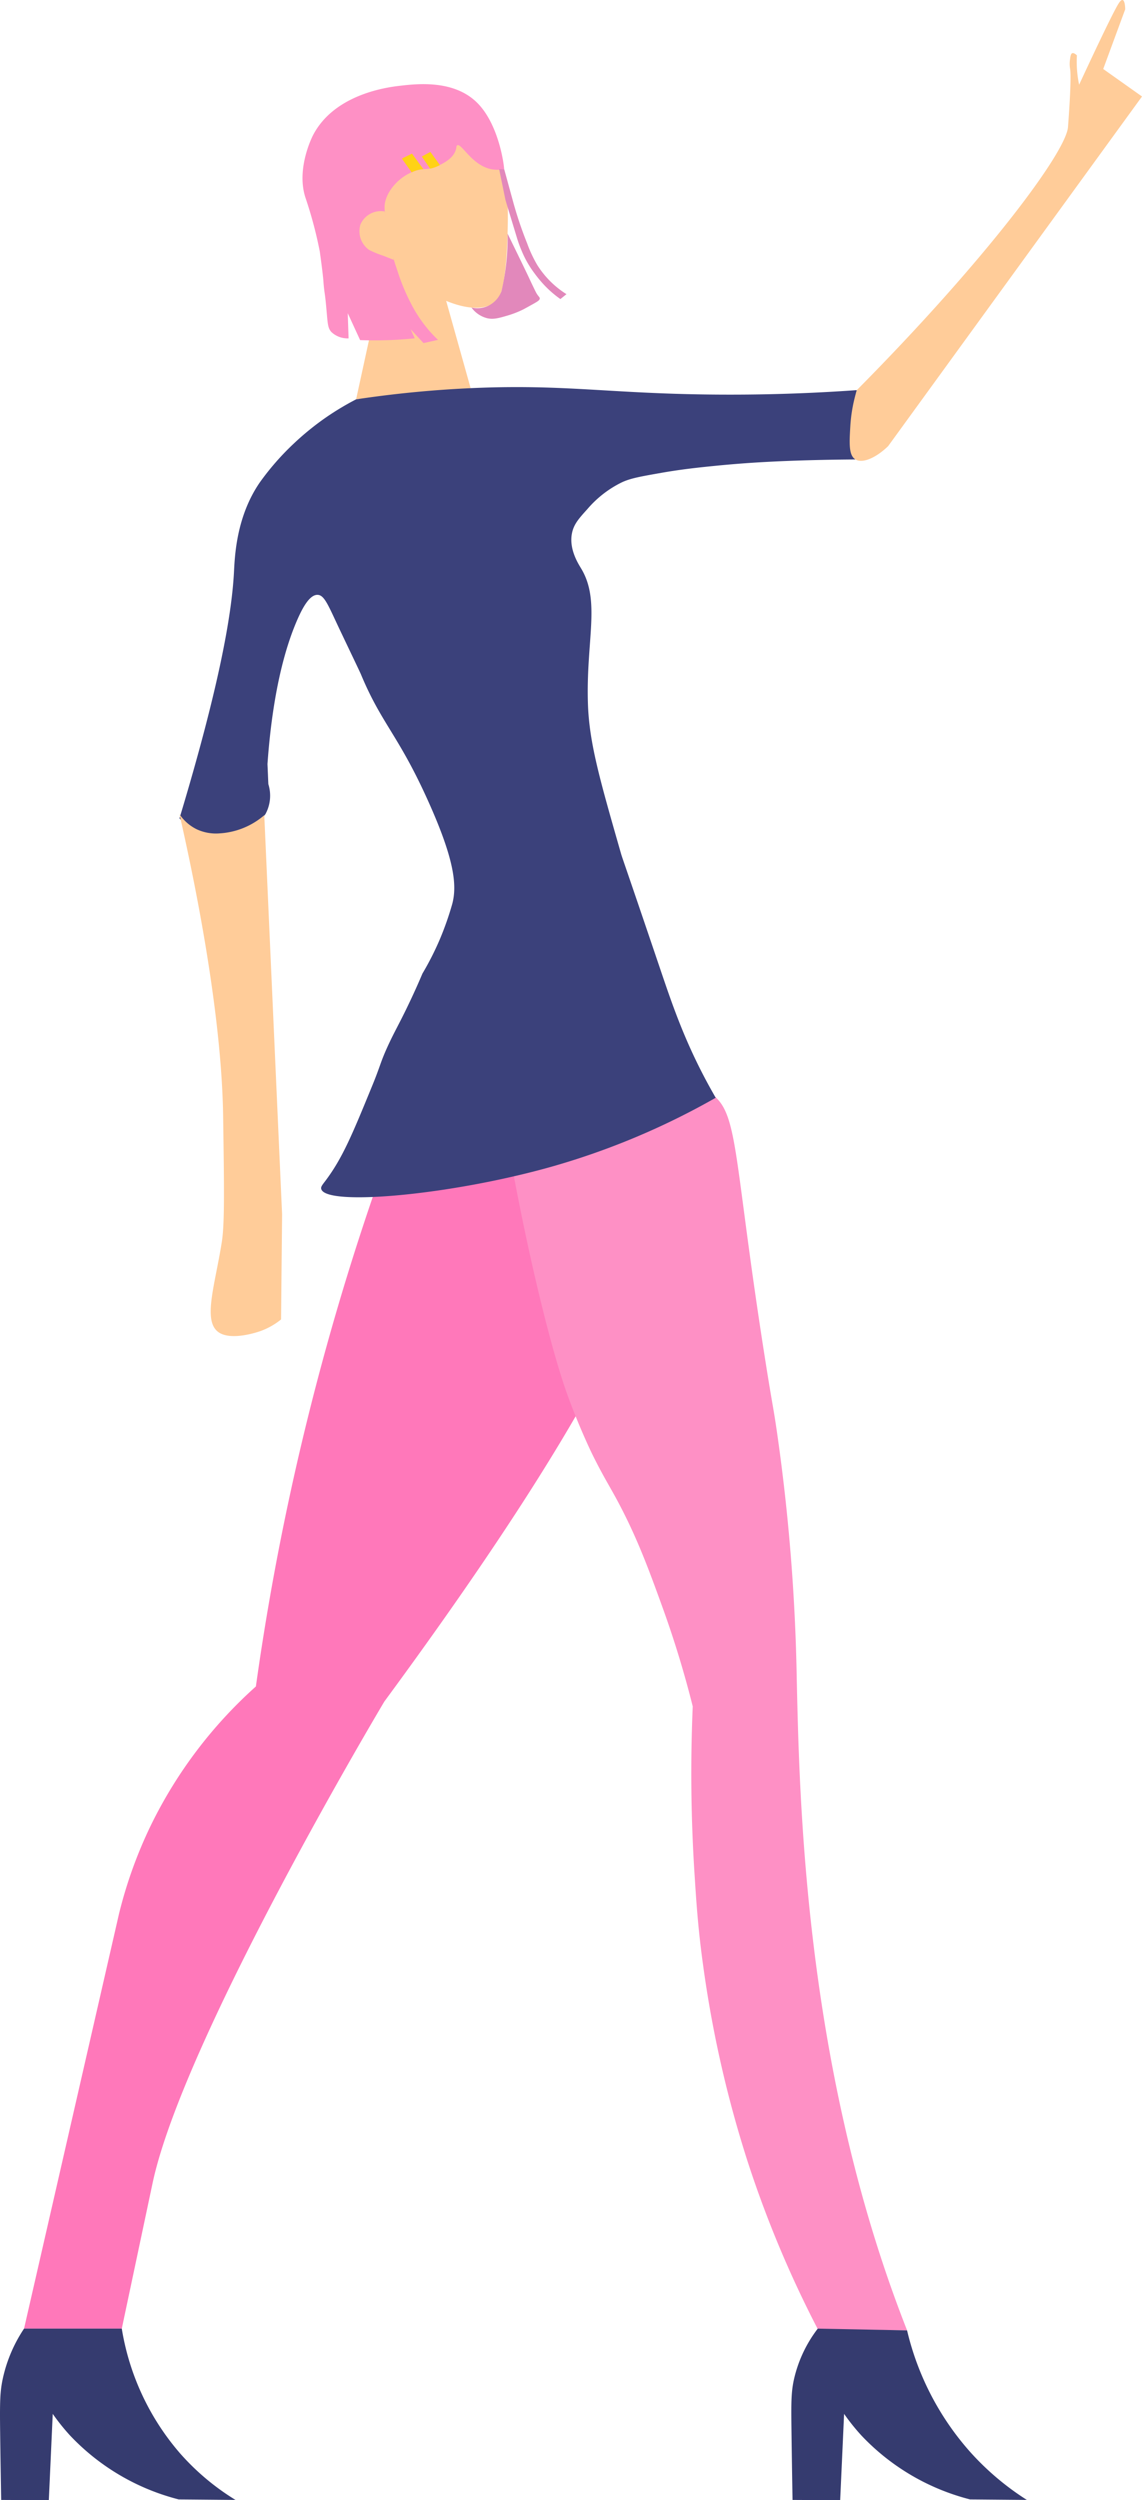 <svg xmlns="http://www.w3.org/2000/svg" width="221.76" height="485.425" viewBox="0 0 221.76 485.425">
  <defs>
    <style>
      .cls-1 {
        fill: #fc9;
      }

      .cls-2 {
        fill: #fe90c5;
      }

      .cls-3 {
        fill: #e288bb;
      }

      .cls-4 {
        fill: #ffd215;
      }

      .cls-5 {
        fill: #ff78ba;
      }

      .cls-6 {
        fill: #353b6f;
      }

      .cls-7 {
        fill: #3b417b;
      }
    </style>
  </defs>
  <g id="여자사원1_사본" data-name="여자사원1 사본" transform="translate(-1040.83 -273.515)">
    <g id="얼굴">
      <path id="패스_35" data-name="패스 35" class="cls-1" d="M1129.37,301.05c2.01.42,6.34,1.64,8.78,5.4.64,1,1.51,2.72,1.25,12.19-.32,11.74-1.76,13.06-2.44,13.56-2.89,2.12-7.44.58-9.49-.27l4.75,16.95-22.24,2.17q2.91-13.35,5.81-26.71c-.51-.27-1.09-.68-1.17-1.27-.12-.86.95-1.1,1.22-2.19.4-1.61-1.68-2.44-1.47-4.78a4.193,4.193,0,0,0,0-1.42,6.747,6.747,0,0,0-.97-1.93c-.62-1.69,3.41-4.63,3.41-4.63A68.7,68.7,0,0,1,1129.37,301.05Z"/>
    </g>
    <g id="머리">
      <path id="패스_36" data-name="패스 36" class="cls-1" d="M1101.03,338.97"/>
      <path id="패스_37" data-name="패스 37" class="cls-2" d="M1138.74,306.37c-.03-.27-.07-.67-.14-1.14-.19-1.24-1.3-8.02-5.16-11.81-4.54-4.46-11.68-3.63-14.95-3.25-2.07.24-12.67,1.47-16.88,9.61-.2.39-3.28,6.53-1.47,12.1a80.59,80.59,0,0,1,2.8,10.53v.02c.04.31.59,4.21.7,5.77.01.16.05.81.16,1.66.09.77.18,1.08.37,3.17.3,3.23.26,4.11,1,4.94a4.559,4.559,0,0,0,3.35,1.24c-.05-1.63-.11-3.25-.16-4.88l2.4,5.22c1.31.05,2.68.06,4.1.04,2.31-.04,4.48-.18,6.5-.39-.26-.59-.53-1.18-.79-1.77.83.9,1.67,1.8,2.5,2.7l2.82-.63a23.109,23.109,0,0,1-2.13-2.28,26.827,26.827,0,0,1-3.25-5.02,39.909,39.909,0,0,1-2.52-6.16,42.991,42.991,0,0,1-1.34-4.61c-.16-.71-.34-1.81-.7-3.99-.49-3.03-.56-3.84-.28-4.91a7,7,0,0,1,.87-1.95,9.647,9.647,0,0,1,4.45-3.72c2.32-.98,2.56-.05,4.88-1.14.98-.46,3.05-1.42,3.51-3.25.11-.44.07-.66.24-.75.83-.44,2.79,3.81,6.49,4.62a5.931,5.931,0,0,0,2.04.09A3.929,3.929,0,0,0,1138.74,306.37Z"/>
      <path id="패스_38" data-name="패스 38" class="cls-3" d="M1138.74,306.37l1.75,6.38a74.032,74.032,0,0,0,2.7,8,24.956,24.956,0,0,0,1.99,4.25,18,18,0,0,0,5.65,5.63l-1.18.95a20.437,20.437,0,0,1-2.97-2.54,23.509,23.509,0,0,1-2.03-2.42,19.823,19.823,0,0,1-2.54-4.45,24.79,24.79,0,0,1-.98-2.75c-.59-1.95-1.31-4.3-2.14-7.05-.41-2.01-.83-4.03-1.24-6.04C1138.09,306.35,1138.41,306.36,1138.74,306.37Z"/>
      <path id="패스_39" data-name="패스 39" class="cls-3" d="M1139.4,318.88c2.86,5.85,3.99,8.2,4.34,8.97.23.49.46.98.7,1.47.34.7.51,1.05.64,1.25.4.61.58.67.57.91-.02.34-.49.61-1.44,1.14-.7.39-1.28.71-1.69.93a18.444,18.444,0,0,1-3.09,1.22c-1.83.54-2.81.8-4,.53a5.452,5.452,0,0,1-3.05-2.07,5,5,0,0,0,3.24-.33,5.162,5.162,0,0,0,2.59-2.85c.25-1.08.48-2.23.67-3.45A46.07,46.07,0,0,0,1139.4,318.88Z"/>
      <path id="패스_40" data-name="패스 40" class="cls-4" d="M1120.83,303.34l2.22,3.03a3.956,3.956,0,0,0-.47.05,5.769,5.769,0,0,0-1.81.56c-.63-.89-1.27-1.78-1.9-2.67C1119.52,303.98,1120.18,303.66,1120.83,303.34Z"/>
      <path id="패스_41" data-name="패스 41" class="cls-4" d="M1124.4,303.01l1.86,2.55a7.081,7.081,0,0,1-1.19.51,6.489,6.489,0,0,1-.72.19c-.54-.78-1.07-1.57-1.61-2.35C1123.29,303.61,1123.85,303.31,1124.4,303.01Z"/>
    </g>
    <g id="바지">
      <path id="패스_42" data-name="패스 42" class="cls-5" d="M1166.47,496.79q15.255,17.04-51,107.08s-39.05,65.36-45.02,93.56l-5.97,28.2H1045.5l18.44-80.54a86.84,86.84,0,0,1,6.24-17.29,87.909,87.909,0,0,1,20.34-26.85c1.59-11.37,3.65-23.33,6.31-35.8a514.062,514.062,0,0,1,16.74-60.27C1138.6,492.02,1159.21,488.69,1166.47,496.79Z"/>
      <path id="패스_43" data-name="패스 43" class="cls-2" d="M1178.76,485.75c5.59,3.69,4.3,11.45,10.68,51.88,1.49,9.42,1.51,8.7,2.31,14.24a381.592,381.592,0,0,1,3.8,47.73c.53,23.04,1.5,73.52,20.07,122.85.66,1.76,1.21,3.16,1.36,3.53l-17.36-.27a215.057,215.057,0,0,1-13.63-32.58,222.687,222.687,0,0,1-8.61-37.93c-1.05-7.48-1.39-13.3-1.68-17.81a304.765,304.765,0,0,1-.35-32.56,196.218,196.218,0,0,0-5.9-19.32c-2.7-7.45-5.23-14.44-9.69-22.37-.99-1.77-2.33-4.02-4.07-7.59,0,0-2.6-5.37-4.88-11.8-2.53-7.15-6.74-23.11-10.67-44.42C1166.85,479.81,1176.12,484.01,1178.76,485.75Z"/>
      <path id="패스_44" data-name="패스 44" class="cls-6" d="M1199.63,725.63q8.67.165,17.34.34a54.26,54.26,0,0,0,12.43,23.8,52.838,52.838,0,0,0,10.83,9.12c-3.68-.03-7.36-.07-11.03-.1a43.945,43.945,0,0,1-21.05-12.36,40.41,40.41,0,0,1-3.41-4.25q-.375,8.385-.76,16.76c-3.08-.02-6.17-.03-9.25-.05-.05-2.97-.13-7.47-.2-13.02-.08-6.1-.08-8.07.56-10.75A25.389,25.389,0,0,1,1199.63,725.63Z"/>
      <path id="패스_45" data-name="패스 45" class="cls-6" d="M1045.5,725.63h18.98a48.933,48.933,0,0,0,11.25,24.14,47.136,47.136,0,0,0,10.83,9.12c-3.68-.03-7.36-.07-11.03-.1a43.945,43.945,0,0,1-21.05-12.36,40.41,40.41,0,0,1-3.41-4.25q-.375,8.385-.76,16.76c-3.08-.02-6.17-.03-9.25-.05-.05-2.97-.13-7.47-.2-13.02-.08-6.14-.03-8.12.56-10.75A28.219,28.219,0,0,1,1045.5,725.63Z"/>
    </g>
    <g id="귀">
      <path id="패스_46" data-name="패스 46" class="cls-1" d="M1115.53,314.57a4.311,4.311,0,0,0-4.7,2.52,4.434,4.434,0,0,0,1.71,4.97,19.573,19.573,0,0,0,2.69,1.1c.88.34,1.6.63,2.06.81Z"/>
    </g>
    <g id="옷">
      <path id="패스_47" data-name="패스 47" class="cls-7" d="M1109.98,351.05a215.681,215.681,0,0,1,22.9-2.2c15.36-.65,23.83.64,39,1.12a346.006,346.006,0,0,0,35.34-.71,28.345,28.345,0,0,0-.97,7.83,27.866,27.866,0,0,0,.68,5.63c-4.07.03-13.03.14-21.29.73-2.75.2-5.05.42-5.93.51-3.08.31-6.32.64-10.34,1.34-4.09.72-6.14,1.07-7.86,1.9a20.793,20.793,0,0,0-6.61,5.15c-1.6,1.77-2.56,2.84-2.95,4.47-.76,3.19,1.18,6.15,1.76,7.12,3.78,6.33.89,14,1.29,26.24.25,7.57,2.3,14.67,6.37,28.88.36,1.26,0-.04,7.59,22.37,2.55,7.53,5.08,15.03,10.31,24.27.23.4.41.73.54.95a143.567,143.567,0,0,1-32,13.42c-19.58,5.51-43.74,7.67-44.6,4.29-.11-.42.19-.76.81-1.58,3.33-4.42,5.25-9.09,9.08-18.44,1.65-4.01,1.55-4.51,3.15-7.97,1.2-2.58,1.96-3.82,3.56-7.12,1.38-2.84,2.41-5.19,3.05-6.71a56.57,56.57,0,0,0,3.39-6.68,59.357,59.357,0,0,0,2.4-6.84c.96-3.64.49-8.78-5.25-21.23-5.39-11.68-8.62-14.06-12.47-23.32-.16-.39-1.4-2.97-3.86-8.14-2.43-5.09-3.17-7.25-4.54-7.32-1.61-.09-3.03,2.71-3.93,4.75-1.81,4.12-4.72,12.51-5.83,28.1.06,1.3.11,2.6.17,3.9a7.458,7.458,0,0,1-.56,5.81,8.214,8.214,0,0,1-3.93,3,11.308,11.308,0,0,1-5.58,1.36,10.814,10.814,0,0,1-7.19-3.53c7.64-25.33,10.13-39.36,10.58-47.73.16-2.9.37-10.74,5.02-17.49a50.922,50.922,0,0,1,6.51-7.46,53.506,53.506,0,0,1,6.53-5.29A54.215,54.215,0,0,1,1109.98,351.05Z"/>
      <path id="패스_48" data-name="패스 48" class="cls-1" d="M1075.68,431.59a8.6,8.6,0,0,0,3.32,2.92,8.854,8.854,0,0,0,4.47.81,14.625,14.625,0,0,0,8.68-3.53q1.725,38.745,3.46,77.49-.1,10.2-.2,20.41a13.743,13.743,0,0,1-3.97,2.25c-.45.16-5.76,2.01-8.23.19-3.04-2.24-.61-9.17.7-17.53.55-3.51.45-10.47.25-24.37C1083.85,469.19,1078.2,442.67,1075.68,431.59Z"/>
      <path id="패스_49" data-name="패스 49" class="cls-1" d="M1248.22,298.17c-.36,4.91-16.02,25.88-41,51.08a29.809,29.809,0,0,0-1.27,7.02c-.19,3.21-.34,5.63.98,6.44,1.38.85,4-.29,6.37-2.58q24.645-33.945,49.29-67.88l-7.53-5.34,4.27-11.59s0-1.7-.51-1.8c-.28-.06-.6.41-.71.58-1.12,1.64-6.24,12.66-7.73,15.86a21.847,21.847,0,0,1-.41-2.92,21.557,21.557,0,0,1-.02-2.77c-.07-.07-.56-.56-.92-.42-.13.05-.31.22-.41,1.15a5.609,5.609,0,0,0,0,1.83C1248.94,288.53,1248.35,296.45,1248.22,298.17Z"/>
    </g>
  </g>
</svg>
